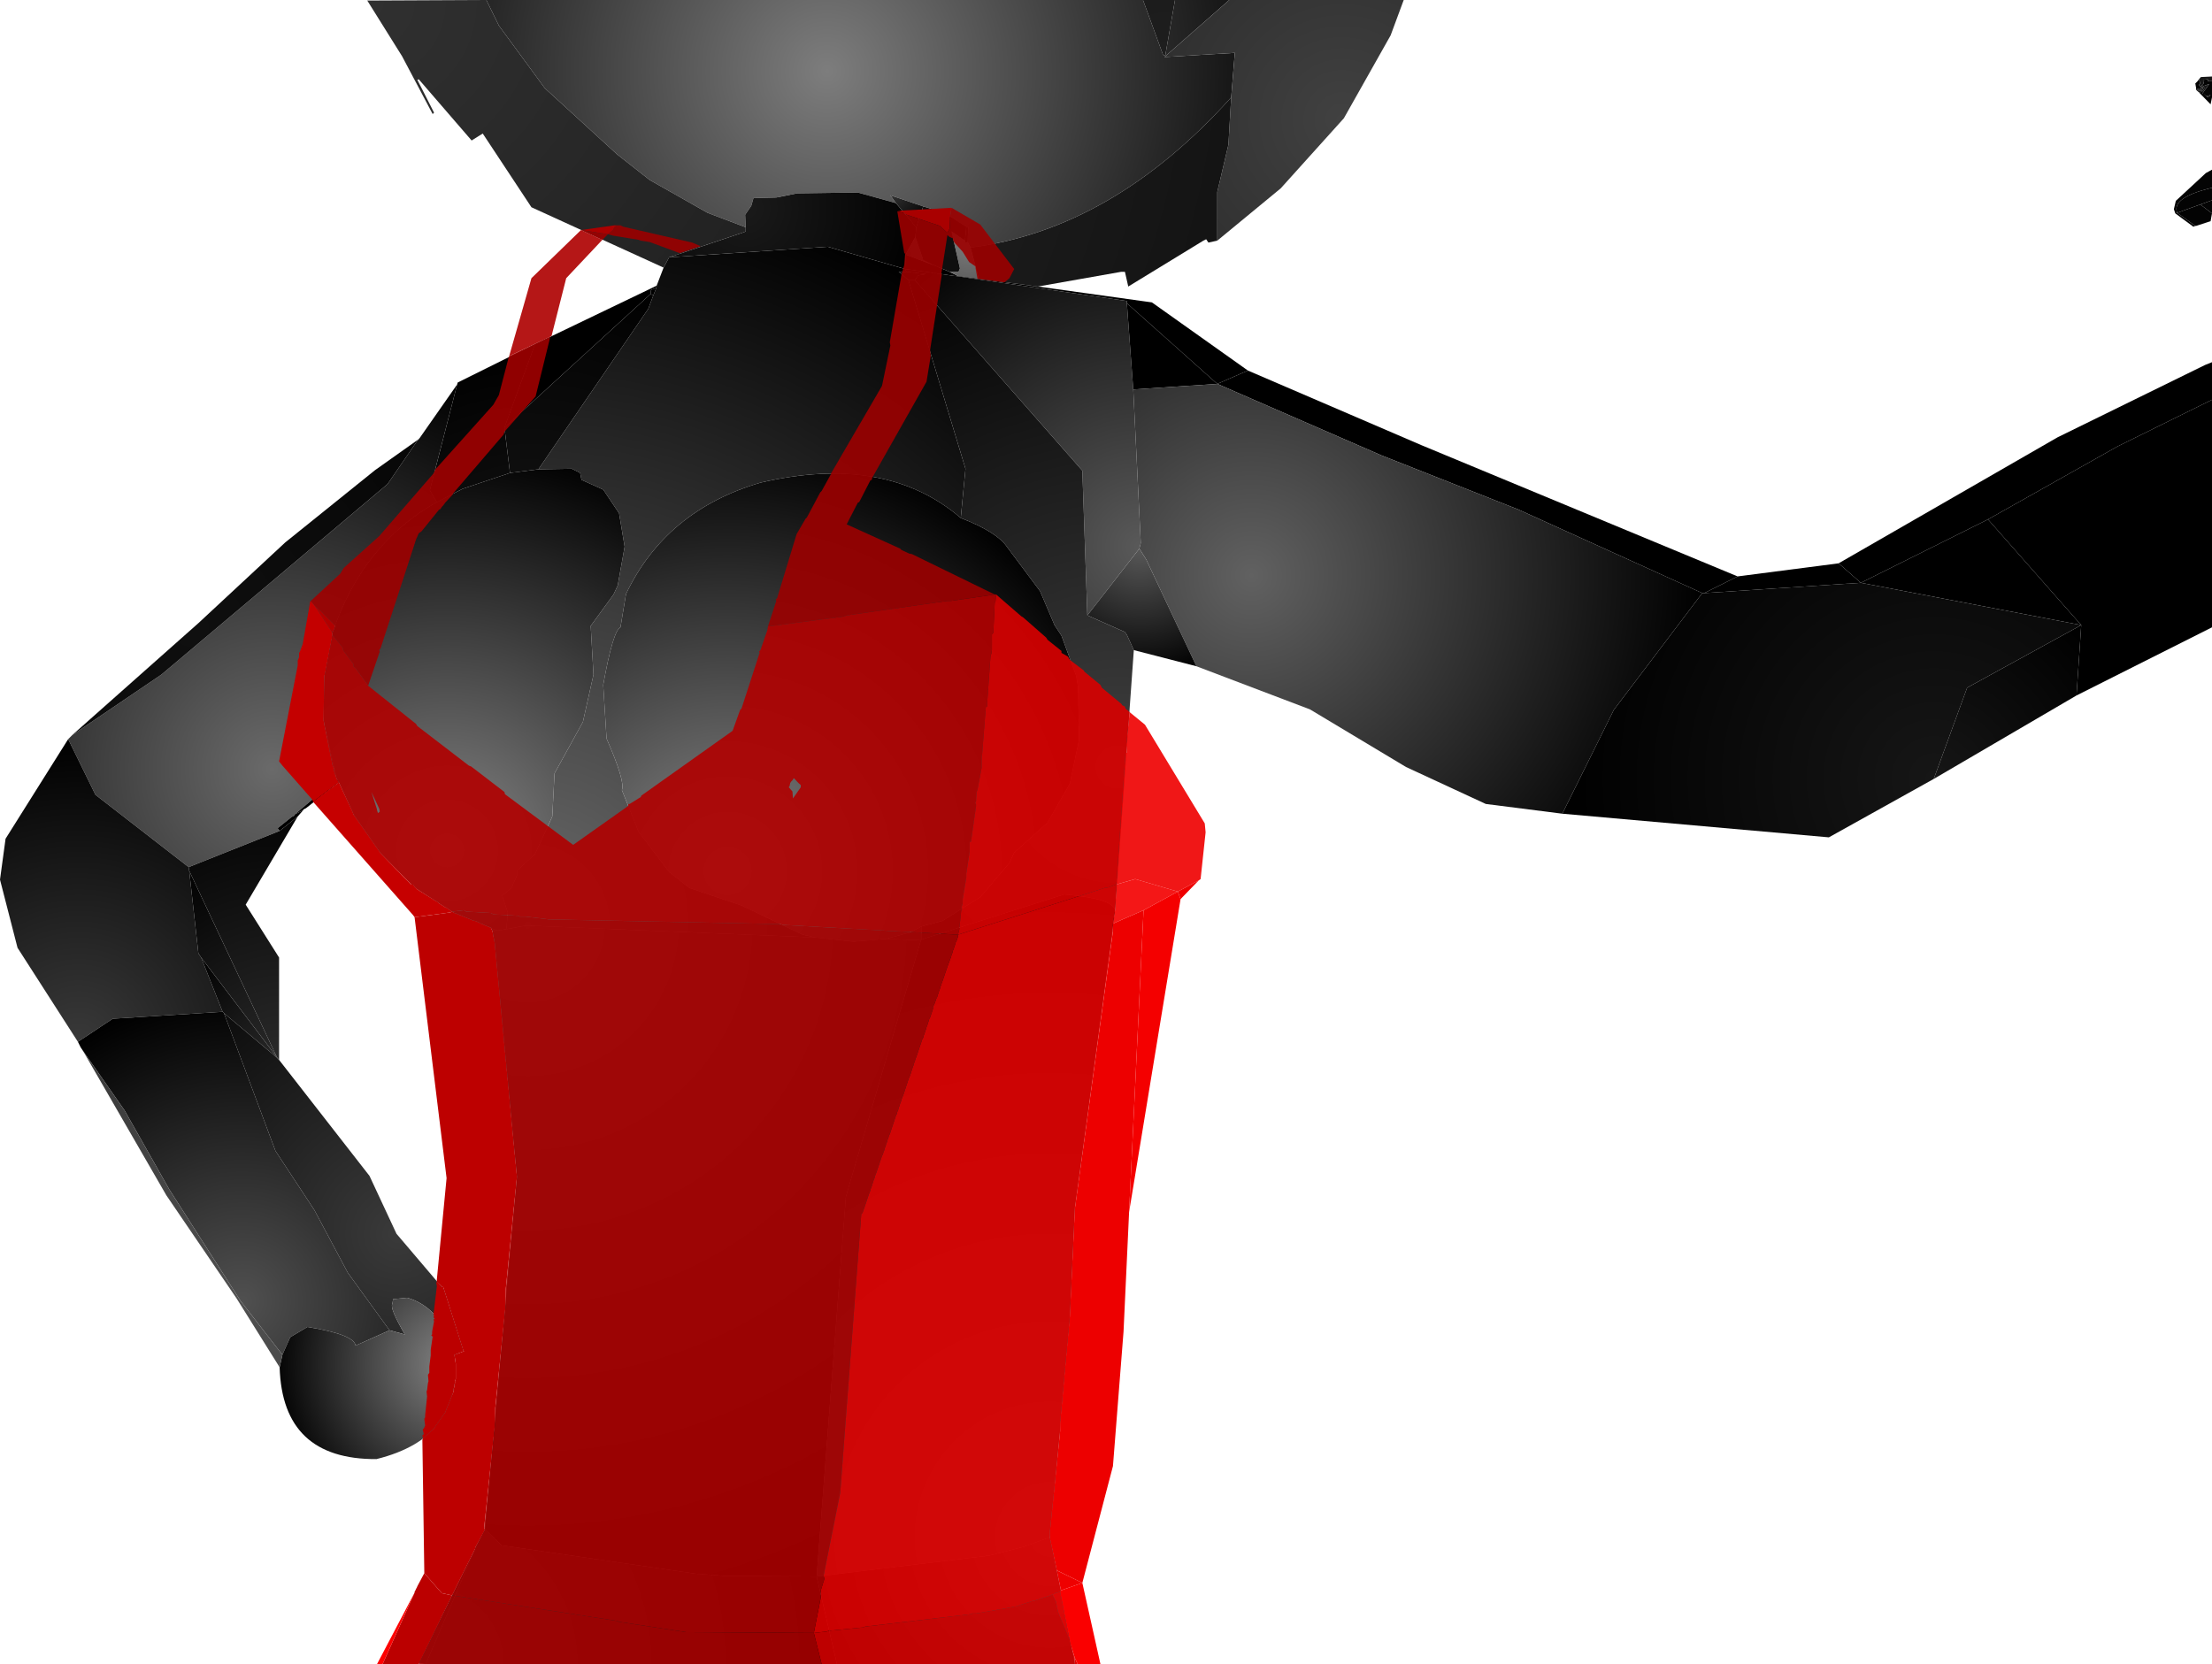 <?xml version="1.0" encoding="UTF-8" standalone="no"?>
<svg xmlns:xlink="http://www.w3.org/1999/xlink" height="299.1px" width="397.5px" xmlns="http://www.w3.org/2000/svg">
  <g transform="matrix(1.0, 0.0, 0.0, 1.0, 398.4, 300.0)">
    <path d="M-177.5 -300.0 L-189.15 -289.75 -176.5 -290.5 -177.15 -282.5 Q-198.5 -258.75 -224.0 -255.5 L-224.5 -256.5 -224.4 -259.25 -224.75 -259.25 -228.65 -261.75 -232.5 -262.9 -238.4 -264.9 -237.4 -263.5 -244.25 -265.4 -255.15 -265.25 -258.9 -264.5 -263.0 -264.4 -263.4 -263.0 -264.5 -261.4 -264.4 -259.15 -271.25 -261.75 -281.65 -267.65 -287.5 -272.25 -300.5 -284.15 -308.75 -295.4 -311.0 -300.0 -193.0 -300.0 -189.4 -290.15 -189.0 -290.0 -187.25 -300.0 -177.5 -300.0" fill="url(#gradient0)" fill-rule="evenodd" stroke="none"/>
    <path d="M-193.0 -300.0 L-187.25 -300.0 -189.0 -290.0 -189.4 -290.15 -193.0 -300.0" fill="url(#gradient1)" fill-rule="evenodd" stroke="none"/>
    <path d="M-177.5 -300.0 L-146.15 -300.0 -148.5 -293.65 -156.9 -278.75 -168.25 -266.15 -179.65 -256.75 -179.65 -265.5 -177.65 -274.0 -177.15 -282.5 -176.5 -290.5 -189.15 -289.75 -177.5 -300.0" fill="url(#gradient2)" fill-rule="evenodd" stroke="none"/>
    <path d="M-179.65 -256.75 L-181.25 -256.4 -181.65 -257.0 -182.15 -256.75 -195.65 -248.5 -196.25 -251.15 -196.9 -251.15 -211.9 -248.5 -222.5 -249.9 -224.0 -255.5 Q-198.5 -258.75 -177.15 -282.5 L-177.65 -274.0 -179.65 -265.5 -179.65 -256.75 M-264.4 -259.15 L-264.4 -258.4 -264.75 -258.25 -278.15 -253.75 -279.15 -251.9 -302.9 -262.75 -311.65 -276.0 -313.65 -274.75 -323.15 -285.75 -323.4 -285.65 -320.4 -279.75 -320.65 -279.5 -326.15 -289.9 -332.4 -299.9 -311.0 -300.0 -308.75 -295.4 -300.5 -284.15 -287.5 -272.25 -281.65 -267.65 -271.25 -261.75 -264.4 -259.15" fill="url(#gradient3)" fill-rule="evenodd" stroke="none"/>
    <path d="M-3.25 -285.75 L-3.0 -285.0 -3.25 -284.75 -3.0 -284.4 -2.5 -284.9 -2.4 -285.0 -2.5 -285.65 -1.65 -285.75 -1.65 -285.4 -0.9 -285.4 -0.9 -282.5 -1.15 -281.25 -3.25 -283.4 -2.65 -283.5 -2.65 -283.15 -1.4 -284.9 -2.5 -284.5 -2.5 -284.9 -2.9 -284.4 -2.25 -284.25 -2.5 -283.75 -3.4 -283.75 -3.4 -284.15 -3.65 -283.75 -3.75 -283.9 -3.75 -284.15 -3.9 -285.0 -3.5 -285.4 -3.25 -285.75 M-3.25 -283.9 L-2.65 -283.9 -2.5 -284.15 -3.0 -284.15 -3.25 -283.9 M-1.65 -282.5 L-1.15 -282.9 -1.9 -282.75 -2.4 -283.15 -1.65 -282.5" fill="url(#gradient4)" fill-rule="evenodd" stroke="none"/>
    <path d="M-0.9 -285.4 L-1.65 -285.4 -1.65 -285.75 -2.5 -285.65 -2.4 -285.0 -2.5 -284.9 -3.0 -284.4 -3.25 -284.75 -3.0 -285.0 -3.25 -285.75 -2.9 -286.15 -0.9 -286.25 -0.9 -285.4 M-3.65 -283.75 L-3.4 -284.15 -3.4 -283.75 -2.5 -283.75 -2.25 -284.25 -2.9 -284.4 -2.5 -284.9 -2.5 -284.5 -1.4 -284.9 -2.65 -283.15 -2.65 -283.5 -3.25 -283.4 -3.65 -283.75 M-3.25 -283.9 L-3.0 -284.15 -2.5 -284.15 -2.65 -283.9 -3.25 -283.9 M-1.65 -282.5 L-2.4 -283.15 -1.9 -282.75 -1.15 -282.9 -1.65 -282.5" fill="url(#gradient5)" fill-rule="evenodd" stroke="none"/>
    <path d="M-278.15 -253.75 L-249.65 -255.65 -235.75 -251.65 -235.5 -251.15 -236.9 -251.15 -235.15 -249.65 -224.9 -215.75 -225.75 -206.9 Q-239.25 -218.5 -261.75 -213.25 -278.75 -208.25 -285.9 -193.25 L-286.9 -187.25 Q-288.25 -186.65 -290.0 -176.9 L-289.4 -167.25 Q-286.0 -159.5 -286.65 -158.0 L-283.65 -150.5 -278.15 -143.25 -274.5 -140.4 -265.15 -137.25 -254.15 -132.0 -251.9 -131.5 -303.9 -133.65 -307.4 -133.0 -307.15 -136.0 -308.15 -139.0 -306.5 -140.4 -305.5 -142.65 -305.5 -143.5 -302.25 -146.5 -299.15 -153.25 -298.75 -161.0 -293.65 -170.25 -291.75 -178.75 -292.25 -187.5 -288.15 -193.15 -287.4 -194.75 -286.15 -201.75 -287.15 -207.75 -290.0 -212.0 -293.9 -213.75 -294.15 -215.0 -295.65 -215.75 -301.65 -215.65 -281.9 -244.5 -281.0 -246.9 -280.5 -248.15 -280.5 -248.25 -280.4 -248.5 -280.4 -248.65 -279.15 -251.9 -278.15 -253.75 M-232.75 -133.5 L-232.75 -131.15 -232.9 -131.0 -239.15 -131.25 -234.9 -132.4 -232.75 -133.5 M-310.15 -133.15 L-309.0 -132.75 -309.9 -132.65 -310.15 -133.15" fill="url(#gradient6)" fill-rule="evenodd" stroke="none"/>
    <path d="M-233.75 -259.15 L-233.9 -257.4 -235.65 -254.25 -235.75 -251.65 -249.65 -255.65 -278.15 -253.75 -264.75 -258.25 -264.4 -258.4 -264.4 -259.15 -264.5 -261.4 -263.4 -263.0 -263.0 -264.4 -258.9 -264.5 -255.15 -265.25 -244.25 -265.4 -237.4 -263.5 -233.75 -259.15" fill="url(#gradient7)" fill-rule="evenodd" stroke="none"/>
    <path d="M-235.75 -251.65 L-235.65 -254.25 -230.4 -252.25 -227.75 -251.15 -226.25 -250.4 -226.75 -250.4 -226.9 -250.4 -229.25 -250.75 -229.75 -250.75 -230.15 -250.9 -230.65 -250.9 -231.0 -251.0 -235.75 -251.65" fill="url(#gradient8)" fill-rule="evenodd" stroke="none"/>
    <path d="M-235.65 -254.25 L-233.9 -257.4 -232.5 -253.25 -230.4 -252.25 -235.65 -254.25 M-227.75 -251.15 L-226.15 -251.15 -225.9 -251.75 -227.4 -258.4 -225.0 -256.75 -224.9 -256.4 -224.5 -256.5 -224.0 -255.5 -222.5 -249.9 -226.25 -250.4 -227.75 -251.15" fill="url(#gradient9)" fill-rule="evenodd" stroke="none"/>
    <path d="M-233.9 -257.4 L-233.75 -259.15 -232.5 -262.9 -228.65 -261.75 -224.75 -259.25 -225.0 -256.75 -227.4 -258.4 -225.9 -251.75 -226.15 -251.15 -227.75 -251.15 -230.4 -252.25 -232.5 -253.25 -233.9 -257.4" fill="url(#gradient10)" fill-rule="evenodd" stroke="none"/>
    <path d="M-233.75 -259.15 L-237.4 -263.5 -238.4 -264.9 -232.5 -262.9 -233.75 -259.15" fill="url(#gradient11)" fill-rule="evenodd" stroke="none"/>
    <path d="M-0.9 -264.0 L-3.0 -263.25 -7.15 -261.75 Q-8.25 -264.5 -0.9 -266.25 L-0.9 -264.0" fill="url(#gradient12)" fill-rule="evenodd" stroke="none"/>
    <path d="M-0.9 -266.25 Q-8.25 -264.5 -7.15 -261.75 L-7.5 -261.65 -7.75 -262.4 -7.4 -263.9 -2.0 -268.9 -0.9 -269.5 -0.9 -266.25" fill="url(#gradient13)" fill-rule="evenodd" stroke="none"/>
    <path d="M-3.0 -263.25 L-0.9 -264.0 -0.9 -261.65 -3.0 -263.25 M-7.5 -261.65 L-7.15 -261.75 -3.9 -259.4 -4.25 -259.25 -7.5 -261.65" fill="url(#gradient14)" fill-rule="evenodd" stroke="none"/>
    <path d="M-3.0 -263.25 L-0.9 -261.65 -1.15 -260.25 -3.75 -259.4 -3.9 -259.4 -7.15 -261.75 -3.0 -263.25" fill="url(#gradient15)" fill-rule="evenodd" stroke="none"/>
    <path d="M-225.0 -256.75 L-224.75 -259.25 -224.4 -259.25 -224.5 -256.5 -224.9 -256.4 -225.0 -256.75" fill="url(#gradient16)" fill-rule="evenodd" stroke="none"/>
    <path d="M-235.5 -251.15 L-235.75 -251.65 -231.0 -251.0 -230.65 -250.9 -230.15 -250.9 -229.75 -250.75 -229.25 -250.75 -226.9 -250.4 -226.75 -250.4 -195.9 -245.9 -195.9 -245.5 -194.75 -230.0 -193.4 -202.4 -193.65 -201.4 -203.0 -189.4 -203.9 -215.4 -234.0 -249.65 -233.4 -250.5 -232.0 -250.75 -235.5 -251.15" fill="url(#gradient17)" fill-rule="evenodd" stroke="none"/>
    <path d="M-211.9 -248.5 L-191.4 -245.65 -174.15 -233.4 -179.65 -231.0 -195.9 -245.5 -195.9 -245.9 -226.75 -250.4 -226.25 -250.4 -222.5 -249.9 -211.9 -248.5" fill="url(#gradient18)" fill-rule="evenodd" stroke="none"/>
    <path d="M-235.15 -249.65 L-236.9 -251.15 -235.5 -251.15 -232.0 -250.75 -233.4 -250.5 -234.0 -249.65 -235.15 -249.65 M-281.5 -247.15 L-281.4 -247.9 -280.5 -248.25 -280.5 -248.15 -281.0 -246.9 -281.5 -247.15" fill="url(#gradient19)" fill-rule="evenodd" stroke="none"/>
    <path d="M-234.0 -249.65 L-203.9 -215.4 -203.0 -189.4 -196.25 -186.4 -195.9 -185.9 -194.65 -183.15 -198.0 -136.4 Q-198.4 -138.5 -207.15 -139.25 L-232.75 -131.15 -232.75 -133.5 -229.0 -134.5 -222.25 -138.75 -217.0 -144.9 -216.15 -146.75 -210.15 -152.15 -206.15 -159.15 -204.5 -167.0 -204.65 -176.4 -205.0 -178.5 -207.65 -185.75 -208.9 -187.65 -211.5 -193.75 -217.4 -201.65 Q-219.25 -204.4 -225.75 -206.9 L-224.9 -215.75 -235.15 -249.65 -234.0 -249.65" fill="url(#gradient20)" fill-rule="evenodd" stroke="none"/>
    <path d="M-225.75 -206.9 Q-219.25 -204.4 -217.4 -201.65 L-211.5 -193.75 -208.9 -187.65 -207.65 -185.75 -205.0 -178.5 -204.65 -176.4 -204.5 -167.0 -206.15 -159.15 -210.15 -152.15 -216.15 -146.75 -217.0 -144.9 -222.25 -138.75 -229.0 -134.5 -232.75 -133.5 -234.9 -132.4 -239.15 -131.25 -245.0 -130.75 -251.9 -131.5 -254.15 -132.0 -265.15 -137.25 -274.5 -140.4 -278.15 -143.25 -283.65 -150.5 -286.65 -158.0 Q-286.0 -159.5 -289.4 -167.25 L-290.0 -176.9 Q-288.25 -186.65 -286.9 -187.25 L-285.9 -193.25 Q-278.75 -208.25 -261.75 -213.25 -239.25 -218.5 -225.75 -206.9" fill="url(#gradient21)" fill-rule="evenodd" stroke="none"/>
    <path d="M-232.9 -131.0 L-246.4 -84.9 -251.65 -16.65 -268.15 -16.75 -273.4 -17.15 -308.25 -22.25 -311.25 -25.15 -305.5 -88.5 -309.9 -132.65 -309.0 -132.75 -307.4 -133.0 -303.9 -133.65 -251.9 -131.5 -245.0 -130.75 -239.15 -131.25 -232.9 -131.0" fill="url(#gradient22)" fill-rule="evenodd" stroke="none"/>
    <path d="M-306.75 -215.0 L-301.65 -215.65 -295.65 -215.75 -294.15 -215.0 -293.9 -213.75 -290.0 -212.0 -287.15 -207.75 -286.15 -201.75 -287.4 -194.75 -288.15 -193.15 -292.25 -187.5 -291.75 -178.75 -293.65 -170.25 -298.75 -161.0 -299.15 -153.25 -302.25 -146.5 -305.5 -143.5 -305.5 -142.65 -306.5 -140.4 -308.15 -139.0 -307.15 -136.0 -307.4 -133.0 -309.0 -132.75 -310.15 -133.15 -316.5 -135.65 -323.75 -140.4 -330.65 -147.25 -334.75 -153.25 -337.5 -159.4 -337.9 -160.0 -340.25 -170.4 -340.15 -178.5 -338.65 -186.25 Q-333.25 -202.25 -319.9 -209.75 L-315.25 -212.15 -306.75 -215.0" fill="url(#gradient23)" fill-rule="evenodd" stroke="none"/>
    <path d="M-307.75 -223.15 L-281.5 -247.15 -281.0 -246.9 -281.9 -244.5 -301.65 -215.65 -306.75 -215.0 -307.75 -223.15" fill="url(#gradient24)" fill-rule="evenodd" stroke="none"/>
    <path d="M-280.5 -248.25 L-281.4 -247.9 -281.5 -247.15 -307.75 -223.15 -302.25 -238.15 -280.4 -248.65 -280.4 -248.5 -280.5 -248.25" fill="url(#gradient25)" fill-rule="evenodd" stroke="none"/>
    <path d="M-194.75 -230.0 L-195.9 -245.5 -179.65 -231.0 -194.75 -230.0" fill="url(#gradient26)" fill-rule="evenodd" stroke="none"/>
    <path d="M-92.15 -193.4 L-92.5 -193.4 -125.5 -208.4 -150.15 -218.15 -179.65 -231.0 -174.15 -233.4 -143.0 -220.0 -86.15 -196.4 -92.15 -193.4" fill="url(#gradient27)" fill-rule="evenodd" stroke="none"/>
    <path d="M-68.0 -198.75 L-64.0 -195.25 -92.15 -193.4 -86.15 -196.4 -68.0 -198.75" fill="url(#gradient28)" fill-rule="evenodd" stroke="none"/>
    <path d="M-0.9 -228.15 L-17.9 -219.75 -41.15 -206.65 -64.0 -195.25 -68.0 -198.75 -28.65 -221.4 -2.15 -234.4 -0.9 -234.9 -0.9 -228.15" fill="url(#gradient29)" fill-rule="evenodd" stroke="none"/>
    <path d="M-41.15 -206.65 L-17.9 -219.75 -0.9 -228.15 -0.9 -187.25 -25.25 -175.0 -24.4 -187.65 -41.15 -206.65" fill="url(#gradient30)" fill-rule="evenodd" stroke="none"/>
    <path d="M-64.0 -195.25 L-41.15 -206.65 -24.4 -187.65 -64.0 -195.25" fill="url(#gradient31)" fill-rule="evenodd" stroke="none"/>
    <path d="M-302.25 -238.15 L-307.75 -223.15 -306.75 -215.0 -315.25 -212.15 -319.9 -209.75 -321.15 -211.9 -316.25 -230.9 -316.15 -231.25 -302.25 -238.15" fill="url(#gradient32)" fill-rule="evenodd" stroke="none"/>
    <path d="M-92.5 -193.4 L-108.4 -172.4 -117.65 -153.75 -131.4 -155.5 -145.75 -162.15 -163.0 -172.5 -183.4 -180.25 -192.4 -199.4 -193.65 -201.4 -193.4 -202.4 -194.75 -230.0 -179.65 -231.0 -150.15 -218.15 -125.5 -208.4 -92.5 -193.4" fill="url(#gradient33)" fill-rule="evenodd" stroke="none"/>
    <path d="M-24.4 -187.65 L-44.9 -176.4 -50.9 -160.0 -69.75 -149.5 -117.65 -153.75 -108.4 -172.4 -92.5 -193.4 -92.15 -193.4 -64.0 -195.25 -24.4 -187.65" fill="url(#gradient34)" fill-rule="evenodd" stroke="none"/>
    <path d="M-203.0 -189.4 L-193.65 -201.4 -192.4 -199.4 -183.4 -180.25 -194.65 -183.15 -195.9 -185.9 -196.25 -186.4 -203.0 -189.4" fill="url(#gradient35)" fill-rule="evenodd" stroke="none"/>
    <path d="M-319.9 -209.75 Q-333.25 -202.25 -338.65 -186.25 L-340.15 -178.5 -340.25 -170.4 -337.9 -160.0 -345.4 -153.65 -345.5 -153.4 -346.0 -153.15 -348.5 -151.15 -348.15 -150.65 -364.5 -144.15 -381.25 -157.15 -386.15 -167.15 -385.4 -167.9 -369.4 -178.75 -328.75 -213.0 -323.5 -220.65 -323.0 -221.25 -316.25 -230.9 -321.15 -211.9 -319.9 -209.75" fill="url(#gradient36)" fill-rule="evenodd" stroke="none"/>
    <path d="M-323.5 -220.65 L-323.25 -221.0 -323.0 -221.25 -323.5 -220.65" fill="url(#gradient37)" fill-rule="evenodd" stroke="none"/>
    <path d="M-323.25 -221.0 L-323.5 -220.65 -328.75 -213.0 -369.4 -178.75 -385.4 -167.9 -362.75 -188.0 -347.15 -202.5 -331.0 -215.5 -323.25 -221.0" fill="url(#gradient38)" fill-rule="evenodd" stroke="none"/>
    <path d="M-232.75 -131.15 L-207.15 -139.25 Q-198.4 -138.5 -198.0 -136.4 L-205.25 -83.0 -206.15 -62.5 -209.65 -23.75 -214.4 -22.0 -220.65 -20.4 -251.65 -16.65 -246.4 -84.9 -232.9 -131.0 -232.75 -131.15" fill="url(#gradient39)" fill-rule="evenodd" stroke="none"/>
    <path d="M-24.4 -187.65 L-25.25 -175.0 -50.9 -160.0 -44.9 -176.4 -24.4 -187.65" fill="url(#gradient40)" fill-rule="evenodd" stroke="none"/>
    <path d="M-384.4 -112.75 L-395.25 -129.65 -398.4 -141.9 -397.4 -149.25 -386.15 -167.15 -381.25 -157.15 -364.5 -144.15 -364.4 -143.5 -362.75 -128.65 -362.25 -127.9 -358.4 -118.15 -378.15 -116.9 -384.4 -112.75" fill="url(#gradient41)" fill-rule="evenodd" stroke="none"/>
    <path d="M-383.5 -111.15 L-383.9 -111.75 -384.4 -112.75 -378.15 -116.9 -358.4 -118.15 -358.15 -117.9 -348.9 -93.15 -341.9 -82.5 -335.9 -71.25 -328.4 -60.9 -334.5 -58.15 Q-334.75 -60.15 -343.15 -61.5 L-346.25 -59.65 -347.65 -56.5 -355.15 -66.15 -368.0 -86.25 -376.0 -100.4 -383.5 -111.15" fill="url(#gradient42)" fill-rule="evenodd" stroke="none"/>
    <path d="M-358.4 -118.15 L-362.25 -127.9 -348.65 -110.0 -348.75 -110.0 -358.15 -117.9 -358.4 -118.15" fill="url(#gradient43)" fill-rule="evenodd" stroke="none"/>
    <path d="M-362.25 -127.9 L-362.75 -128.65 -364.4 -143.5 -348.65 -110.0 -362.25 -127.9 M-348.65 -110.0 L-348.25 -109.5 -348.75 -110.0 -348.65 -110.0" fill="url(#gradient44)" fill-rule="evenodd" stroke="none"/>
    <path d="M-344.9 -153.25 L-354.25 -137.4 -348.25 -127.9 -348.25 -109.5 -348.65 -110.0 -364.4 -143.5 -364.5 -144.15 -348.15 -150.65 -344.9 -153.25" fill="url(#gradient45)" fill-rule="evenodd" stroke="none"/>
    <path d="M-345.4 -153.65 L-343.9 -154.4 -344.9 -153.25 -348.15 -150.65 -348.5 -151.15 -346.0 -153.15 -345.5 -153.4 -345.4 -153.65" fill="url(#gradient46)" fill-rule="evenodd" stroke="none"/>
    <path d="M-337.9 -160.0 L-337.5 -159.4 -343.4 -154.75 -343.9 -154.5 -343.9 -154.4 -345.4 -153.65 -337.9 -160.0" fill="url(#gradient47)" fill-rule="evenodd" stroke="none"/>
    <path d="M-348.25 -109.5 L-332.0 -88.65 -327.15 -78.25 -318.65 -68.25 -315.15 -57.25 -316.9 -57.65 Q-319.5 -65.15 -325.25 -66.75 L-327.75 -66.5 -327.9 -65.65 Q-328.4 -64.9 -325.65 -60.15 L-328.4 -60.9 -335.9 -71.25 -341.9 -82.5 -348.9 -93.15 -358.15 -117.9 -348.75 -110.0 -348.25 -109.5" fill="url(#gradient48)" fill-rule="evenodd" stroke="none"/>
    <path d="M-316.75 -56.5 Q-315.0 -41.65 -330.75 -37.75 -347.65 -37.65 -348.15 -54.25 L-347.65 -56.5 -346.25 -59.65 -343.15 -61.5 Q-334.75 -60.15 -334.5 -58.15 L-328.4 -60.9 -325.65 -60.15 Q-328.4 -64.9 -327.9 -65.65 L-327.75 -66.5 -325.25 -66.75 Q-319.5 -65.15 -316.9 -57.65 L-316.75 -56.5" fill="url(#gradient49)" fill-rule="evenodd" stroke="none"/>
    <path d="M-348.15 -54.25 L-355.9 -66.65 -368.5 -85.15 -383.5 -111.15 -376.0 -100.4 -368.0 -86.25 -355.15 -66.15 -347.65 -56.5 -348.15 -54.25" fill="url(#gradient50)" fill-rule="evenodd" stroke="none"/>
    <path d="M-315.15 -57.25 Q-315.95 -56.85 -316.75 -56.5 L-316.9 -57.65 -315.15 -57.25" fill="url(#gradient51)" fill-rule="evenodd" stroke="none"/>
    <path d="M-311.25 -25.15 L-308.25 -22.25 -273.4 -17.15 -268.15 -16.75 -251.65 -16.65 -248.0 -0.9 -321.9 -0.9 -313.0 -21.65 -313.0 -21.75 -312.9 -22.0 -311.25 -25.15" fill="url(#gradient52)" fill-rule="evenodd" stroke="none"/>
    <path d="M-321.9 -0.9 L-323.15 -1.15 -313.0 -21.65 -321.9 -0.9" fill="url(#gradient53)" fill-rule="evenodd" stroke="none"/>
    <path d="M-251.65 -16.65 L-220.65 -20.4 -214.4 -22.0 -209.65 -23.75 -205.25 -0.9 -248.0 -0.9 -251.65 -16.65" fill="url(#gradient54)" fill-rule="evenodd" stroke="none"/>
    <path d="M-227.4 -262.65 L-227.65 -261.15 -227.75 -258.9 -228.15 -258.15 -229.5 -259.4 -235.75 -261.5 -236.0 -261.75 -237.15 -262.0 -236.4 -262.15 -227.4 -262.65" fill="#a90000" fill-rule="evenodd" stroke="none"/>
    <path d="M-237.15 -262.0 L-236.0 -261.75 -235.75 -261.5 -229.5 -259.4 -228.15 -258.15 -227.75 -258.9 -227.65 -261.15 -227.4 -262.65 -222.25 -259.65 -216.15 -251.65 -217.0 -250.0 -217.9 -249.25 -222.75 -249.9 -223.15 -252.15 -224.25 -252.9 -225.4 -254.75 -226.9 -256.4 -227.15 -256.9 -227.15 -257.15 -227.75 -257.4 -228.15 -257.75 -229.25 -250.75 -229.15 -250.65 -231.25 -237.15 -231.15 -236.0 -231.9 -231.4 -241.65 -214.15 -241.75 -213.75 -242.0 -213.65 -244.0 -209.75 -244.25 -209.65 -246.25 -205.75 -236.65 -201.4 -236.4 -201.15 -235.0 -200.5 -234.5 -200.4 -219.65 -193.15 -227.5 -192.0 -228.15 -192.0 -246.15 -189.4 -247.0 -189.15 -260.4 -187.4 -258.9 -192.0 -259.0 -192.25 -258.75 -192.5 -255.25 -204.0 -253.65 -206.75 -253.4 -207.0 -251.0 -211.5 -250.75 -211.75 -249.15 -214.65 -249.0 -214.65 -249.15 -214.75 -239.9 -230.65 -238.4 -237.9 -238.5 -238.5 -236.4 -250.65 -235.9 -252.4 -235.75 -254.4 -235.9 -254.5 -237.15 -262.0 M-287.5 -259.5 L-286.9 -259.5 -286.4 -259.25 -274.0 -256.4 -272.5 -255.75 -276.25 -254.5 -281.65 -256.5 -283.25 -256.75 -283.65 -256.9 -288.25 -257.65 -289.15 -257.9 -288.25 -258.65 -288.0 -259.15 -287.5 -259.5" fill="#9b0000" fill-opacity="0.91" fill-rule="evenodd" stroke="none"/>
    <path d="M-294.0 -258.65 L-288.0 -259.5 -287.5 -259.5 -288.0 -259.15 -288.25 -258.65 -289.15 -257.9 -294.0 -258.65" fill="#ac0000" fill-rule="evenodd" stroke="none"/>
    <path d="M-342.65 -191.9 L-337.25 -196.9 -336.65 -197.9 -330.25 -203.65 -320.5 -214.9 -320.15 -215.65 -309.75 -227.25 -308.75 -229.0 -307.0 -235.75 -306.9 -235.9 -306.9 -236.0 -299.5 -239.5 -302.15 -228.75 -307.75 -222.4 -307.9 -221.9 -316.9 -211.4 -317.15 -211.0 -318.4 -209.65 -318.75 -209.15 -319.0 -208.9 -319.25 -208.5 -319.5 -208.4 -322.65 -204.5 -323.15 -204.15 -323.65 -203.0 -324.9 -199.15 -330.0 -183.5 -330.25 -183.15 -330.15 -182.9 -332.25 -176.75 -334.5 -179.9 -334.65 -180.0 -334.9 -180.25 -334.9 -180.65 -336.75 -183.15 -336.75 -183.5 -338.65 -185.9 -338.75 -186.4 -338.5 -186.65 -338.25 -187.15 -338.15 -187.5 -340.75 -190.15 -341.75 -191.0 -342.5 -191.9 -342.65 -191.9 M-289.15 -257.9 L-290.15 -256.9 -294.0 -258.65 -289.15 -257.9" fill="#9e0000" fill-opacity="0.91" fill-rule="evenodd" stroke="none"/>
    <path d="M-306.9 -236.0 L-302.9 -250.0 -294.0 -258.65 -290.15 -256.9 -296.65 -250.0 -299.25 -239.75 -299.25 -239.65 -299.5 -239.5 -306.9 -236.0" fill="#ae0000" fill-opacity="0.91" fill-rule="evenodd" stroke="none"/>
    <path d="M-260.4 -187.4 L-247.0 -189.15 -246.15 -189.4 -228.15 -192.0 -227.5 -192.0 -219.65 -193.15 -219.4 -193.15 -219.5 -192.0 -219.65 -191.65 -219.9 -186.25 -220.15 -186.0 -220.15 -183.25 -220.25 -182.5 -220.4 -182.15 -221.0 -173.65 -221.0 -173.0 -221.25 -172.9 -221.9 -164.5 -222.0 -164.0 -222.0 -162.0 -222.75 -158.0 -222.9 -157.65 -223.0 -156.0 -223.15 -155.75 -223.0 -155.4 -223.0 -155.15 -223.9 -148.75 -224.15 -148.65 -224.15 -146.9 -224.75 -143.0 -224.75 -142.25 -225.4 -138.4 -225.4 -137.65 -225.5 -137.25 -225.65 -137.0 -225.5 -136.65 -225.65 -136.5 -226.0 -133.15 -226.0 -133.0 -226.25 -132.0 -257.5 -133.75 -258.15 -133.9 -299.75 -134.75 -303.9 -135.25 -305.0 -135.25 -305.25 -135.4 -309.75 -135.65 -310.15 -135.9 -314.65 -136.15 -314.75 -136.25 -315.0 -136.4 -317.15 -136.15 -318.25 -136.9 -318.5 -137.0 -319.5 -137.65 -319.75 -137.9 -320.0 -138.0 -323.4 -140.15 -323.9 -140.65 -324.15 -141.0 -324.5 -141.0 -330.0 -146.65 -334.9 -153.65 -335.0 -154.0 -337.5 -159.4 -337.9 -160.0 -338.4 -161.5 -338.4 -161.9 -338.65 -162.5 -340.15 -169.9 -340.15 -170.25 -340.25 -170.4 -340.15 -178.4 -340.0 -178.9 -338.65 -185.9 -336.75 -183.5 -336.75 -183.15 -334.9 -180.65 -334.9 -180.25 -334.65 -180.0 -334.5 -179.9 -332.25 -176.75 -323.65 -169.9 -323.4 -169.5 -314.15 -162.4 -313.75 -162.25 -307.75 -157.65 -307.65 -157.25 -295.4 -148.15 -285.5 -155.15 -285.5 -155.5 -285.25 -155.5 -283.25 -156.75 -283.15 -157.0 -266.75 -168.65 -265.4 -172.4 -265.15 -172.65 -261.9 -182.65 -262.0 -182.9 -261.75 -183.15 -260.5 -186.75 -260.4 -187.4 M-330.25 -154.65 L-331.65 -157.65 -330.65 -154.5 -330.65 -154.4 -330.5 -153.9 -330.4 -153.9 -330.15 -154.15 -330.25 -154.65 M-256.5 -158.75 L-256.65 -158.5 -256.0 -157.75 -255.9 -156.5 -254.5 -158.5 -254.5 -158.9 -254.9 -159.25 -255.75 -160.15 -256.0 -159.75 -256.25 -159.5 -256.4 -159.25 -256.5 -158.75" fill="#b00000" fill-opacity="0.91" fill-rule="evenodd" stroke="none"/>
    <path d="M-342.15 -155.9 L-342.25 -156.25 -347.65 -162.4 -348.25 -163.15 -344.9 -180.4 -344.9 -181.25 -344.65 -181.9 -344.65 -182.65 -344.5 -182.9 -344.0 -184.25 -342.65 -191.9 -342.5 -191.9 -341.75 -191.0 -338.75 -186.4 -338.65 -185.9 -340.0 -178.9 -340.15 -178.4 -340.25 -170.4 -340.15 -170.25 -340.15 -169.9 -338.65 -162.5 -338.4 -161.9 -338.4 -161.5 -337.9 -160.0 -337.5 -159.4 -342.15 -155.9" fill="#c40000" fill-rule="evenodd" stroke="none"/>
    <path d="M-323.9 -135.15 L-324.15 -135.5 -342.15 -155.9 -337.5 -159.4 -335.0 -154.0 -334.9 -153.65 -330.0 -146.65 -324.5 -141.0 -324.15 -141.0 -323.9 -140.65 -323.4 -140.15 -320.0 -138.0 -319.75 -137.9 -319.5 -137.65 -318.5 -137.0 -318.25 -136.9 -317.15 -136.15 -317.5 -136.0 -323.9 -135.15" fill="#c60000" fill-rule="evenodd" stroke="none"/>
    <path d="M-341.75 -191.0 L-340.75 -190.15 -338.15 -187.5 -338.25 -187.15 -338.5 -186.65 -338.75 -186.4 -341.75 -191.0" fill="#b10000" fill-rule="evenodd" stroke="none"/>
    <path d="M-195.4 -172.0 L-196.0 -166.15 -195.9 -164.75 -196.15 -164.65 -197.75 -141.5 -197.9 -141.0 -199.25 -140.5 -199.9 -140.4 -226.25 -132.0 -226.0 -133.0 -226.0 -133.15 -225.65 -136.5 -225.5 -136.65 -225.65 -137.0 -225.5 -137.25 -225.4 -137.65 -225.4 -138.4 -224.75 -142.25 -224.75 -143.0 -224.15 -146.9 -224.15 -148.65 -223.9 -148.75 -223.0 -155.15 -223.0 -155.4 -223.15 -155.75 -223.0 -156.0 -222.9 -157.65 -222.75 -158.0 -222.0 -162.0 -222.0 -164.0 -221.9 -164.5 -221.25 -172.9 -221.0 -173.0 -221.0 -173.65 -220.4 -182.15 -220.25 -182.5 -220.15 -183.25 -220.15 -186.0 -219.9 -186.25 -219.65 -191.65 -219.5 -192.0 -219.4 -193.15 -214.9 -189.25 -214.5 -189.0 -210.4 -185.4 -210.15 -185.0 -207.65 -183.0 -207.65 -182.65 -206.5 -182.0 -206.15 -181.4 -203.65 -179.5 -203.5 -179.25 -200.65 -176.9 -200.4 -176.4 -196.9 -173.5 -196.75 -173.25 -196.25 -173.0 -196.15 -172.65 -195.4 -172.0" fill="#d80000" fill-opacity="0.91" fill-rule="evenodd" stroke="none"/>
    <path d="M-226.25 -132.0 L-199.9 -140.4 -199.25 -140.5 -197.9 -141.0 -197.75 -141.0 -198.0 -136.5 -198.4 -134.0 -198.5 -133.15 -198.4 -132.65 -205.25 -82.75 -206.15 -63.4 -207.9 -44.15 -207.9 -42.75 -209.75 -24.5 -209.75 -23.65 -208.5 -17.75 -207.75 -14.15 -207.9 -13.9 -208.75 -13.65 -209.25 -13.4 -212.65 -12.25 -212.9 -12.25 -215.9 -11.25 -216.15 -11.25 -216.5 -11.15 -218.65 -10.75 -219.0 -10.75 -219.25 -10.65 -223.0 -10.0 -223.75 -10.0 -223.75 -9.9 -242.9 -7.65 -243.25 -7.5 -249.4 -6.9 -249.9 -6.75 -252.15 -6.5 -250.9 -12.9 -250.9 -14.15 -250.25 -16.25 -250.4 -16.75 -247.4 -31.75 -243.65 -81.5 -243.65 -81.75 -243.4 -82.0 -242.15 -85.65 -242.0 -86.0 -241.9 -86.4 -241.75 -86.75 -241.65 -87.15 -241.5 -87.5 -241.4 -87.9 -241.25 -88.25 -241.15 -88.65 -241.0 -89.0 -239.9 -92.25 -239.75 -92.5 -239.65 -92.9 -239.5 -93.25 -239.4 -93.65 -239.25 -94.0 -239.15 -94.4 -239.0 -94.75 -238.9 -95.15 -238.75 -95.5 -238.65 -95.9 -238.5 -96.15 -237.4 -99.5 -237.25 -99.75 -237.15 -100.15 -237.0 -100.5 -236.9 -100.9 -236.75 -101.25 -236.65 -101.65 -236.5 -102.0 -236.4 -102.4 -236.0 -103.4 -235.15 -106.0 -234.75 -107.0 -234.65 -107.4 -234.5 -107.75 -234.4 -108.15 -234.25 -108.5 -234.15 -108.9 -234.0 -109.25 -233.9 -109.65 -233.75 -110.0 -232.65 -113.25 -232.5 -113.5 -232.4 -113.9 -232.25 -114.25 -232.15 -114.65 -232.0 -115.0 -231.9 -115.4 -231.75 -115.75 -231.65 -116.15 -231.5 -116.5 -231.4 -116.9 -231.25 -117.15 -230.75 -118.65 -230.75 -119.0 -230.4 -119.75 -230.15 -120.5 -230.0 -120.75 -229.9 -121.15 -229.75 -121.5 -229.65 -121.9 -229.5 -122.25 -229.4 -122.65 -229.25 -123.0 -229.15 -123.4 -229.0 -123.75 -228.15 -126.25 -227.5 -128.0 -227.4 -128.4 -227.25 -128.75 -227.15 -129.15 -227.0 -129.5 -226.9 -129.9 -226.75 -130.25 -226.65 -130.65 -226.5 -130.9 -226.25 -131.65 -226.25 -132.0" fill="#dd0000" fill-opacity="0.91" fill-rule="evenodd" stroke="none"/>
    <path d="M-195.4 -172.0 L-192.65 -169.75 -181.9 -152.0 -181.75 -150.4 -182.65 -142.0 -183.0 -141.75 -186.75 -139.75 -194.4 -142.0 -197.9 -141.0 -197.75 -141.5 -196.15 -164.65 -195.9 -164.75 -196.0 -166.15 -195.4 -172.0" fill="#ee0000" fill-opacity="0.91" fill-rule="evenodd" stroke="none"/>
    <path d="M-186.75 -139.75 L-183.0 -141.75 -186.25 -138.4 -186.75 -139.75 M-208.5 -17.75 L-203.9 -15.5 -207.75 -14.15 -208.5 -17.75" fill="#ef0000" fill-rule="evenodd" stroke="none"/>
    <path d="M-197.9 -141.0 L-194.4 -142.0 -186.75 -139.75 -192.9 -136.4 -198.4 -134.0 -198.0 -136.5 -197.75 -141.0 -197.9 -141.0" fill="#f30000" fill-opacity="0.91" fill-rule="evenodd" stroke="none"/>
    <path d="M-195.5 -82.15 L-196.5 -60.65 -198.4 -36.5 -203.9 -15.5 -208.5 -17.75 -209.75 -23.65 -209.75 -24.5 -207.9 -42.75 -207.9 -44.15 -206.15 -63.4 -205.25 -82.75 -198.4 -132.65 -198.5 -133.15 -198.4 -134.0 -192.9 -136.4 -195.5 -82.15" fill="#ed0000" fill-rule="evenodd" stroke="none"/>
    <path d="M-186.25 -138.4 L-195.5 -82.15 -192.9 -136.4 -186.75 -139.75 -186.25 -138.4" fill="#f40000" fill-rule="evenodd" stroke="none"/>
    <path d="M-226.25 -132.0 L-226.25 -131.65 -226.5 -130.9 -226.65 -130.65 -226.75 -130.25 -226.9 -129.9 -227.0 -129.5 -227.15 -129.15 -227.25 -128.75 -227.4 -128.4 -227.5 -128.0 -228.15 -126.25 -229.0 -123.75 -229.15 -123.4 -229.25 -123.0 -229.4 -122.65 -229.5 -122.25 -229.65 -121.9 -229.75 -121.5 -229.9 -121.15 -230.0 -120.75 -230.15 -120.5 -230.4 -119.75 -230.75 -119.0 -230.75 -118.65 -231.25 -117.15 -231.4 -116.9 -231.5 -116.5 -231.65 -116.15 -231.75 -115.75 -231.9 -115.4 -232.0 -115.0 -232.15 -114.65 -232.25 -114.25 -232.4 -113.9 -232.5 -113.5 -232.65 -113.25 -233.75 -110.0 -233.9 -109.65 -234.0 -109.25 -234.15 -108.9 -234.25 -108.5 -234.4 -108.15 -234.5 -107.75 -234.65 -107.4 -234.75 -107.0 -235.15 -106.0 -236.0 -103.4 -236.4 -102.4 -236.5 -102.0 -236.65 -101.65 -236.75 -101.25 -236.9 -100.9 -237.0 -100.5 -237.15 -100.15 -237.25 -99.75 -237.4 -99.5 -238.5 -96.15 -238.65 -95.9 -238.75 -95.5 -238.9 -95.15 -239.0 -94.75 -239.15 -94.4 -239.25 -94.0 -239.4 -93.65 -239.5 -93.25 -239.65 -92.9 -239.75 -92.5 -239.9 -92.25 -241.0 -89.0 -241.15 -88.65 -241.25 -88.25 -241.4 -87.9 -241.5 -87.5 -241.65 -87.15 -241.75 -86.75 -241.9 -86.4 -242.0 -86.0 -242.15 -85.65 -243.4 -82.0 -243.65 -81.75 -243.65 -81.5 -247.4 -31.75 -250.4 -16.75 -250.25 -16.25 -250.9 -14.15 -250.9 -12.9 -252.15 -6.5 -275.15 -6.65 -287.15 -8.5 -287.4 -8.65 -317.15 -13.25 -313.0 -21.65 -313.0 -21.75 -312.9 -22.0 -311.4 -24.75 -311.25 -25.15 -311.4 -25.4 -309.4 -44.5 -309.4 -46.9 -307.5 -65.75 -307.5 -68.4 -305.5 -88.5 -309.5 -130.5 -309.9 -132.65 -310.15 -133.15 -310.15 -133.25 -311.4 -133.75 -311.65 -133.9 -312.0 -134.0 -312.25 -134.15 -312.5 -134.25 -312.75 -134.4 -313.15 -134.5 -313.25 -134.5 -316.65 -135.9 -316.75 -135.9 -317.15 -136.15 -315.0 -136.4 -314.75 -136.25 -314.65 -136.15 -310.15 -135.9 -309.75 -135.65 -305.25 -135.4 -305.0 -135.25 -303.9 -135.25 -299.75 -134.75 -258.15 -133.9 -257.5 -133.75 -226.25 -132.0" fill="#a70000" fill-opacity="0.91" fill-rule="evenodd" stroke="none"/>
    <path d="M-205.25 -0.9 L-250.75 -0.9 -252.15 -6.5 -249.9 -6.75 -249.4 -6.9 -243.25 -7.5 -242.9 -7.65 -223.75 -9.9 -223.75 -10.0 -223.0 -10.0 -219.25 -10.65 -219.0 -10.75 -218.65 -10.75 -216.5 -11.15 -216.15 -11.25 -215.9 -11.25 -212.9 -12.25 -212.65 -12.25 -209.25 -13.4 -208.65 -12.15 -208.25 -10.25 -206.15 -5.15 -206.15 -4.9 -205.25 -2.0 -205.25 -0.9" fill="#d10000" fill-opacity="0.91" fill-rule="evenodd" stroke="none"/>
    <path d="M-207.9 -13.9 L-206.15 -5.15 -208.25 -10.25 -208.65 -12.15 -209.25 -13.4 -208.75 -13.65 -207.9 -13.9" fill="#e80000" fill-opacity="0.91" fill-rule="evenodd" stroke="none"/>
    <path d="M-203.9 -15.5 L-200.65 -0.9 -204.75 -0.9 -205.25 -2.0 -206.15 -4.9 -206.15 -5.15 -207.9 -13.9 -207.75 -14.15 -203.9 -15.5" fill="#fa0000" fill-rule="evenodd" stroke="none"/>
    <path d="M-322.15 -17.25 L-322.5 -41.25 -322.4 -41.4 -322.4 -41.5 -320.5 -43.15 -318.4 -46.15 -316.9 -49.9 -316.9 -50.4 -316.75 -50.75 -316.75 -51.15 -316.65 -51.4 -316.65 -51.75 -316.5 -52.15 -316.5 -54.9 -316.75 -56.5 -315.0 -57.15 -315.15 -57.25 -318.75 -68.65 -319.15 -68.75 -319.15 -68.9 -319.9 -69.65 -319.9 -70.0 -318.15 -88.25 -323.9 -135.15 -317.5 -136.0 -317.15 -136.15 -316.75 -135.9 -316.65 -135.9 -313.25 -134.5 -313.15 -134.5 -312.75 -134.4 -312.5 -134.25 -312.25 -134.15 -312.0 -134.0 -311.65 -133.9 -311.4 -133.75 -310.15 -133.25 -310.15 -133.15 -309.9 -132.65 -309.5 -130.5 -305.5 -88.5 -307.5 -68.4 -307.5 -65.75 -309.4 -46.9 -309.4 -44.5 -311.4 -25.4 -311.25 -25.15 -311.4 -24.75 -312.9 -22.0 -313.0 -21.75 -313.0 -21.65 -317.15 -13.25 -319.0 -13.65 -322.15 -17.25" fill="#bd0000" fill-rule="evenodd" stroke="none"/>
    <path d="M-323.15 -0.9 L-329.65 -0.9 -323.9 -13.75 -323.9 -13.9 -323.75 -14.15 -323.65 -14.4 -323.5 -14.65 -323.4 -14.9 -322.15 -17.25 -319.0 -13.65 -317.15 -13.25 -323.15 -0.9 M-322.4 -41.5 L-322.5 -42.0 -322.25 -42.25 -322.4 -42.9 -322.4 -43.0 -322.5 -43.0 -322.25 -43.25 -322.0 -43.75 -322.15 -45.0 -322.0 -45.25 -322.0 -45.65 -321.65 -49.0 -321.75 -49.9 -321.65 -50.15 -321.5 -51.4 -321.4 -51.75 -321.5 -52.9 -321.25 -53.25 -321.25 -54.4 -321.0 -56.4 -321.0 -57.4 -320.65 -59.75 -320.9 -60.0 -320.75 -60.15 -320.75 -60.65 -320.4 -62.5 -320.5 -62.9 -320.25 -62.9 -320.5 -63.25 -320.4 -63.5 -320.5 -63.75 -319.9 -68.75 -319.9 -68.9 -320.0 -69.4 -319.9 -69.65 -319.15 -68.9 -319.15 -68.75 -318.75 -68.65 -315.15 -57.25 -315.0 -57.15 -316.75 -56.5 -316.5 -54.9 -316.5 -52.15 -316.65 -51.75 -316.65 -51.4 -316.75 -51.15 -316.75 -50.75 -316.9 -50.4 -316.9 -49.9 -318.4 -46.15 -320.5 -43.15 -322.4 -41.5" fill="#bb0000" fill-rule="evenodd" stroke="none"/>
    <path d="M-329.65 -0.9 L-330.65 -0.9 -323.9 -13.75 -329.65 -0.9" fill="#fd0000" fill-rule="evenodd" stroke="none"/>
    <path d="M-250.75 -0.9 L-323.15 -0.9 -317.15 -13.25 -287.4 -8.65 -287.15 -8.5 -275.15 -6.65 -252.15 -6.5 -250.75 -0.9" fill="#a50000" fill-opacity="0.91" fill-rule="evenodd" stroke="none"/>
    <path d="M-204.75 -0.9 L-205.25 -0.9 -205.25 -2.0 -204.75 -0.9" fill="#e30000" fill-rule="evenodd" stroke="none"/>
  </g>
  <defs>
    <radialGradient cx="0" cy="0" gradientTransform="matrix(0.103, 0.0, 0.0, 0.103, -249.8, -287.2)" gradientUnits="userSpaceOnUse" id="gradient0" r="819.2" spreadMethod="pad">
      <stop offset="0.0" stop-color="#7d7d7d"/>
      <stop offset="1.0" stop-color="#070707"/>
    </radialGradient>
    <radialGradient cx="0" cy="0" gradientTransform="matrix(0.013, 0.0, 0.0, 0.013, -189.1, -289.8)" gradientUnits="userSpaceOnUse" id="gradient1" r="819.2" spreadMethod="pad">
      <stop offset="0.0" stop-color="#1e1e1e"/>
      <stop offset="1.0" stop-color="#1c1c1c"/>
    </radialGradient>
    <radialGradient cx="0" cy="0" gradientTransform="matrix(0.041, 0.0, 0.0, 0.041, -157.25, -278.5)" gradientUnits="userSpaceOnUse" id="gradient2" r="819.2" spreadMethod="pad">
      <stop offset="0.0" stop-color="#414141"/>
      <stop offset="1.0" stop-color="#303030"/>
    </radialGradient>
    <radialGradient cx="0" cy="0" gradientTransform="matrix(0.204, 0.0, 0.0, 0.204, -332.25, -299.55)" gradientUnits="userSpaceOnUse" id="gradient3" r="819.2" spreadMethod="pad">
      <stop offset="0.0" stop-color="#303030"/>
      <stop offset="1.0" stop-color="#121212"/>
    </radialGradient>
    <radialGradient cx="0" cy="0" gradientTransform="matrix(0.004, 0.0, 0.0, 0.004, -3.65, -283.85)" gradientUnits="userSpaceOnUse" id="gradient4" r="819.2" spreadMethod="pad">
      <stop offset="0.0" stop-color="#040404"/>
      <stop offset="1.0" stop-color="#040404"/>
    </radialGradient>
    <radialGradient cx="0" cy="0" gradientTransform="matrix(0.005, 0.0, 0.0, 0.005, -2.1, -286.3)" gradientUnits="userSpaceOnUse" id="gradient5" r="819.2" spreadMethod="pad">
      <stop offset="0.0" stop-color="#171717"/>
      <stop offset="1.0" stop-color="#171717"/>
    </radialGradient>
    <radialGradient cx="0" cy="0" gradientTransform="matrix(0.166, 0.0, 0.0, 0.166, -303.55, -133.7)" gradientUnits="userSpaceOnUse" id="gradient6" r="819.2" spreadMethod="pad">
      <stop offset="0.0" stop-color="#6a6a6a"/>
      <stop offset="1.0" stop-color="#000000"/>
    </radialGradient>
    <radialGradient cx="0" cy="0" gradientTransform="matrix(0.04, 0.0, 0.0, 0.04, -264.35, -262.5)" gradientUnits="userSpaceOnUse" id="gradient7" r="819.2" spreadMethod="pad">
      <stop offset="0.0" stop-color="#1a1a1a"/>
      <stop offset="1.0" stop-color="#000000"/>
    </radialGradient>
    <radialGradient cx="0" cy="0" gradientTransform="matrix(0.045, 0.0, 0.0, 0.045, -235.65, -254.45)" gradientUnits="userSpaceOnUse" id="gradient8" r="819.2" spreadMethod="pad">
      <stop offset="0.0" stop-color="#000000"/>
      <stop offset="1.0" stop-color="#000000"/>
    </radialGradient>
    <radialGradient cx="0" cy="0" gradientTransform="matrix(0.037, 0.0, 0.0, 0.037, -224.4, -256.65)" gradientUnits="userSpaceOnUse" id="gradient9" r="819.2" spreadMethod="pad">
      <stop offset="0.0" stop-color="#7b7b7b"/>
      <stop offset="1.0" stop-color="#090909"/>
    </radialGradient>
    <radialGradient cx="0" cy="0" gradientTransform="matrix(0.31, 0.0, 0.0, 0.31, -224.35, -260.75)" gradientUnits="userSpaceOnUse" id="gradient10" r="819.2" spreadMethod="pad">
      <stop offset="0.0" stop-color="#101010"/>
      <stop offset="1.0" stop-color="#000000"/>
    </radialGradient>
    <radialGradient cx="0" cy="0" gradientTransform="matrix(0.022, 0.0, 0.0, 0.022, -245.0, -273.25)" gradientUnits="userSpaceOnUse" id="gradient11" r="819.2" spreadMethod="pad">
      <stop offset="0.0" stop-color="#797979"/>
      <stop offset="1.0" stop-color="#000000"/>
    </radialGradient>
    <radialGradient cx="0" cy="0" gradientTransform="matrix(0.008, 0.0, 0.0, 0.008, -7.15, -263.2)" gradientUnits="userSpaceOnUse" id="gradient12" r="819.2" spreadMethod="pad">
      <stop offset="0.0" stop-color="#030303"/>
      <stop offset="1.0" stop-color="#030303"/>
    </radialGradient>
    <radialGradient cx="0" cy="0" gradientTransform="matrix(0.013, 0.0, 0.0, 0.013, -7.55, -261.7)" gradientUnits="userSpaceOnUse" id="gradient13" r="819.2" spreadMethod="pad">
      <stop offset="0.0" stop-color="#040404"/>
      <stop offset="1.0" stop-color="#040404"/>
    </radialGradient>
    <radialGradient cx="0" cy="0" gradientTransform="matrix(0.009, 0.0, 0.0, 0.009, -7.55, -261.7)" gradientUnits="userSpaceOnUse" id="gradient14" r="819.2" spreadMethod="pad">
      <stop offset="0.0" stop-color="#040404"/>
      <stop offset="1.0" stop-color="#040404"/>
    </radialGradient>
    <radialGradient cx="0" cy="0" gradientTransform="matrix(0.008, 0.0, 0.0, 0.008, -7.0, -261.8)" gradientUnits="userSpaceOnUse" id="gradient15" r="819.2" spreadMethod="pad">
      <stop offset="0.0" stop-color="#030303"/>
      <stop offset="1.0" stop-color="#030303"/>
    </radialGradient>
    <radialGradient cx="0" cy="0" gradientTransform="matrix(0.318, 0.0, 0.0, 0.318, -224.25, -267.25)" gradientUnits="userSpaceOnUse" id="gradient16" r="819.2" spreadMethod="pad">
      <stop offset="0.0" stop-color="#1a1a1a"/>
      <stop offset="1.0" stop-color="#0b0b0b"/>
    </radialGradient>
    <radialGradient cx="0" cy="0" gradientTransform="matrix(0.08, 0.0, 0.0, 0.08, -193.5, -201.7)" gradientUnits="userSpaceOnUse" id="gradient17" r="819.2" spreadMethod="pad">
      <stop offset="0.0" stop-color="#595959"/>
      <stop offset="1.0" stop-color="#000000"/>
    </radialGradient>
    <radialGradient cx="0" cy="0" gradientTransform="matrix(0.049, 0.0, 0.0, 0.049, -196.0, -245.95)" gradientUnits="userSpaceOnUse" id="gradient18" r="819.2" spreadMethod="pad">
      <stop offset="0.0" stop-color="#000000"/>
      <stop offset="1.0" stop-color="#000000"/>
    </radialGradient>
    <radialGradient cx="0" cy="0" gradientTransform="matrix(0.125, 0.0, 0.0, 0.125, -288.5, -165.15)" gradientUnits="userSpaceOnUse" id="gradient19" r="819.2" spreadMethod="pad">
      <stop offset="0.0" stop-color="#010101"/>
      <stop offset="1.0" stop-color="#000000"/>
    </radialGradient>
    <radialGradient cx="0" cy="0" gradientTransform="matrix(0.119, 0.0, 0.0, 0.119, -197.65, -162.15)" gradientUnits="userSpaceOnUse" id="gradient20" r="819.2" spreadMethod="pad">
      <stop offset="0.0" stop-color="#3f3f3f"/>
      <stop offset="1.0" stop-color="#000000"/>
    </radialGradient>
    <radialGradient cx="0" cy="0" gradientTransform="matrix(0.095, 0.0, 0.0, 0.095, -267.65, -143.45)" gradientUnits="userSpaceOnUse" id="gradient21" r="819.2" spreadMethod="pad">
      <stop offset="0.0" stop-color="#878787"/>
      <stop offset="1.0" stop-color="#000000"/>
    </radialGradient>
    <radialGradient cx="0" cy="0" gradientTransform="matrix(0.156, 0.0, 0.0, 0.156, -303.55, -133.7)" gradientUnits="userSpaceOnUse" id="gradient22" r="819.2" spreadMethod="pad">
      <stop offset="0.0" stop-color="#6a6a6a"/>
      <stop offset="1.0" stop-color="#000000"/>
    </radialGradient>
    <radialGradient cx="0" cy="0" gradientTransform="matrix(0.09, 0.0, 0.0, 0.09, -318.05, -147.15)" gradientUnits="userSpaceOnUse" id="gradient23" r="819.2" spreadMethod="pad">
      <stop offset="0.0" stop-color="#858585"/>
      <stop offset="1.0" stop-color="#000000"/>
    </radialGradient>
    <radialGradient cx="0" cy="0" gradientTransform="matrix(0.077, 0.0, 0.0, 0.077, -303.25, -191.4)" gradientUnits="userSpaceOnUse" id="gradient24" r="819.2" spreadMethod="pad">
      <stop offset="0.0" stop-color="#171717"/>
      <stop offset="1.0" stop-color="#000000"/>
    </radialGradient>
    <radialGradient cx="0" cy="0" gradientTransform="matrix(0.048, 0.0, 0.0, 0.048, -278.65, -249.6)" gradientUnits="userSpaceOnUse" id="gradient25" r="819.2" spreadMethod="pad">
      <stop offset="0.0" stop-color="#000000"/>
      <stop offset="1.0" stop-color="#000000"/>
    </radialGradient>
    <radialGradient cx="0" cy="0" gradientTransform="matrix(0.019, 0.0, 0.0, 0.019, -194.8, -230.1)" gradientUnits="userSpaceOnUse" id="gradient26" r="819.2" spreadMethod="pad">
      <stop offset="0.0" stop-color="#000000"/>
      <stop offset="1.0" stop-color="#000000"/>
    </radialGradient>
    <radialGradient cx="0" cy="0" gradientTransform="matrix(0.082, 0.0, 0.0, 0.082, -149.85, -218.2)" gradientUnits="userSpaceOnUse" id="gradient27" r="819.2" spreadMethod="pad">
      <stop offset="0.0" stop-color="#000000"/>
      <stop offset="1.0" stop-color="#000000"/>
    </radialGradient>
    <radialGradient cx="0" cy="0" gradientTransform="matrix(0.035, 0.0, 0.0, 0.035, -92.4, -193.45)" gradientUnits="userSpaceOnUse" id="gradient28" r="819.2" spreadMethod="pad">
      <stop offset="0.0" stop-color="#000000"/>
      <stop offset="1.0" stop-color="#000000"/>
    </radialGradient>
    <radialGradient cx="0" cy="0" gradientTransform="matrix(0.06, 0.0, 0.0, 0.06, -41.1, -206.7)" gradientUnits="userSpaceOnUse" id="gradient29" r="819.2" spreadMethod="pad">
      <stop offset="0.0" stop-color="#000000"/>
      <stop offset="1.0" stop-color="#000000"/>
    </radialGradient>
    <radialGradient cx="0" cy="0" gradientTransform="matrix(0.056, 0.0, 0.0, 0.056, -41.1, -206.7)" gradientUnits="userSpaceOnUse" id="gradient30" r="819.2" spreadMethod="pad">
      <stop offset="0.0" stop-color="#000000"/>
      <stop offset="1.0" stop-color="#000000"/>
    </radialGradient>
    <radialGradient cx="0" cy="0" gradientTransform="matrix(0.031, 0.0, 0.0, 0.031, -41.1, -206.7)" gradientUnits="userSpaceOnUse" id="gradient31" r="819.2" spreadMethod="pad">
      <stop offset="0.0" stop-color="#000000"/>
      <stop offset="1.0" stop-color="#000000"/>
    </radialGradient>
    <radialGradient cx="0" cy="0" gradientTransform="matrix(0.057, 0.0, 0.0, 0.057, -303.25, -191.4)" gradientUnits="userSpaceOnUse" id="gradient32" r="819.2" spreadMethod="pad">
      <stop offset="0.0" stop-color="#171717"/>
      <stop offset="1.0" stop-color="#000000"/>
    </radialGradient>
    <radialGradient cx="0" cy="0" gradientTransform="matrix(0.099, 0.0, 0.0, 0.099, -173.5, -196.6)" gradientUnits="userSpaceOnUse" id="gradient33" r="819.2" spreadMethod="pad">
      <stop offset="0.0" stop-color="#616161"/>
      <stop offset="1.0" stop-color="#000000"/>
    </radialGradient>
    <radialGradient cx="0" cy="0" gradientTransform="matrix(0.082, 0.0, 0.0, 0.082, -50.85, -160.05)" gradientUnits="userSpaceOnUse" id="gradient34" r="819.2" spreadMethod="pad">
      <stop offset="0.0" stop-color="#161616"/>
      <stop offset="1.0" stop-color="#000000"/>
    </radialGradient>
    <radialGradient cx="0" cy="0" gradientTransform="matrix(0.029, 0.0, 0.0, 0.029, -193.5, -201.7)" gradientUnits="userSpaceOnUse" id="gradient35" r="819.2" spreadMethod="pad">
      <stop offset="0.0" stop-color="#595959"/>
      <stop offset="1.0" stop-color="#000000"/>
    </radialGradient>
    <radialGradient cx="0" cy="0" gradientTransform="matrix(0.094, 0.0, 0.0, 0.094, -349.5, -161.75)" gradientUnits="userSpaceOnUse" id="gradient36" r="819.2" spreadMethod="pad">
      <stop offset="0.0" stop-color="#6a6a6a"/>
      <stop offset="1.0" stop-color="#000000"/>
    </radialGradient>
    <radialGradient cx="0" cy="0" gradientTransform="matrix(0.034, 0.0, 0.0, 0.034, -308.3, -231.25)" gradientUnits="userSpaceOnUse" id="gradient37" r="819.2" spreadMethod="pad">
      <stop offset="0.0" stop-color="#0d0d0d"/>
      <stop offset="1.0" stop-color="#000000"/>
    </radialGradient>
    <radialGradient cx="0" cy="0" gradientTransform="matrix(0.087, 0.0, 0.0, 0.087, -364.05, -187.0)" gradientUnits="userSpaceOnUse" id="gradient38" r="819.2" spreadMethod="pad">
      <stop offset="0.0" stop-color="#0f0f0f"/>
      <stop offset="1.0" stop-color="#040404"/>
    </radialGradient>
    <radialGradient cx="0" cy="0" gradientTransform="matrix(0.141, 0.0, 0.0, 0.141, -209.75, -23.8)" gradientUnits="userSpaceOnUse" id="gradient39" r="819.2" spreadMethod="pad">
      <stop offset="0.0" stop-color="#666666"/>
      <stop offset="1.0" stop-color="#0e0e0e"/>
    </radialGradient>
    <radialGradient cx="0" cy="0" gradientTransform="matrix(0.047, 0.0, 0.0, 0.047, -50.85, -160.05)" gradientUnits="userSpaceOnUse" id="gradient40" r="819.2" spreadMethod="pad">
      <stop offset="0.0" stop-color="#161616"/>
      <stop offset="1.0" stop-color="#000000"/>
    </radialGradient>
    <radialGradient cx="0" cy="0" gradientTransform="matrix(0.067, 0.0, 0.0, 0.067, -384.25, -112.7)" gradientUnits="userSpaceOnUse" id="gradient41" r="819.2" spreadMethod="pad">
      <stop offset="0.0" stop-color="#393939"/>
      <stop offset="1.0" stop-color="#000000"/>
    </radialGradient>
    <radialGradient cx="0" cy="0" gradientTransform="matrix(0.068, 0.0, 0.0, 0.068, -354.85, -66.1)" gradientUnits="userSpaceOnUse" id="gradient42" r="819.2" spreadMethod="pad">
      <stop offset="0.0" stop-color="#505050"/>
      <stop offset="1.0" stop-color="#000000"/>
    </radialGradient>
    <radialGradient cx="0" cy="0" gradientTransform="matrix(0.029, 0.0, 0.0, 0.029, -348.2, -109.45)" gradientUnits="userSpaceOnUse" id="gradient43" r="819.2" spreadMethod="pad">
      <stop offset="0.0" stop-color="#292929"/>
      <stop offset="1.0" stop-color="#000000"/>
    </radialGradient>
    <radialGradient cx="0" cy="0" gradientTransform="matrix(0.047, 0.0, 0.0, 0.047, -348.2, -109.45)" gradientUnits="userSpaceOnUse" id="gradient44" r="819.2" spreadMethod="pad">
      <stop offset="0.0" stop-color="#292929"/>
      <stop offset="1.0" stop-color="#010101"/>
    </radialGradient>
    <radialGradient cx="0" cy="0" gradientTransform="matrix(0.061, 0.0, 0.0, 0.061, -348.2, -109.45)" gradientUnits="userSpaceOnUse" id="gradient45" r="819.2" spreadMethod="pad">
      <stop offset="0.0" stop-color="#292929"/>
      <stop offset="1.0" stop-color="#000000"/>
    </radialGradient>
    <radialGradient cx="0" cy="0" gradientTransform="matrix(0.033, 0.0, 0.0, 0.033, -348.55, -151.15)" gradientUnits="userSpaceOnUse" id="gradient46" r="819.2" spreadMethod="pad">
      <stop offset="0.0" stop-color="#000000"/>
      <stop offset="1.0" stop-color="#000000"/>
    </radialGradient>
    <radialGradient cx="0" cy="0" gradientTransform="matrix(0.026, 0.0, 0.0, 0.026, -332.15, -165.05)" gradientUnits="userSpaceOnUse" id="gradient47" r="819.2" spreadMethod="pad">
      <stop offset="0.0" stop-color="#000000"/>
      <stop offset="1.0" stop-color="#000000"/>
    </radialGradient>
    <radialGradient cx="0" cy="0" gradientTransform="matrix(0.062, 0.0, 0.0, 0.062, -326.95, -78.25)" gradientUnits="userSpaceOnUse" id="gradient48" r="819.2" spreadMethod="pad">
      <stop offset="0.0" stop-color="#3a3a3a"/>
      <stop offset="1.0" stop-color="#0c0c0c"/>
    </radialGradient>
    <radialGradient cx="0" cy="0" gradientTransform="matrix(0.039, 0.0, 0.0, 0.039, -316.7, -54.9)" gradientUnits="userSpaceOnUse" id="gradient49" r="819.2" spreadMethod="pad">
      <stop offset="0.0" stop-color="#858585"/>
      <stop offset="1.0" stop-color="#040404"/>
    </radialGradient>
    <radialGradient cx="0" cy="0" gradientTransform="matrix(0.067, 0.0, 0.0, 0.067, -354.85, -66.1)" gradientUnits="userSpaceOnUse" id="gradient50" r="819.2" spreadMethod="pad">
      <stop offset="0.0" stop-color="#505050"/>
      <stop offset="1.0" stop-color="#393939"/>
    </radialGradient>
    <radialGradient cx="0" cy="0" gradientTransform="matrix(0.021, 0.0, 0.0, 0.021, -318.9, -68.7)" gradientUnits="userSpaceOnUse" id="gradient51" r="819.2" spreadMethod="pad">
      <stop offset="0.0" stop-color="#373737"/>
      <stop offset="1.0" stop-color="#0c0c0c"/>
    </radialGradient>
    <radialGradient cx="0" cy="0" gradientTransform="matrix(0.09, 0.0, 0.0, 0.09, -321.8, -1.0)" gradientUnits="userSpaceOnUse" id="gradient52" r="819.2" spreadMethod="pad">
      <stop offset="0.0" stop-color="#3d3d3d"/>
      <stop offset="1.0" stop-color="#000000"/>
    </radialGradient>
    <radialGradient cx="0" cy="0" gradientTransform="matrix(0.032, 0.0, 0.0, 0.032, -321.8, -1.0)" gradientUnits="userSpaceOnUse" id="gradient53" r="819.2" spreadMethod="pad">
      <stop offset="0.0" stop-color="#3d3d3d"/>
      <stop offset="1.0" stop-color="#121212"/>
    </radialGradient>
    <radialGradient cx="0" cy="0" gradientTransform="matrix(0.054, 0.0, 0.0, 0.054, -209.75, -23.8)" gradientUnits="userSpaceOnUse" id="gradient54" r="819.2" spreadMethod="pad">
      <stop offset="0.0" stop-color="#666666"/>
      <stop offset="1.0" stop-color="#0a0a0a"/>
    </radialGradient>
  </defs>
</svg>
